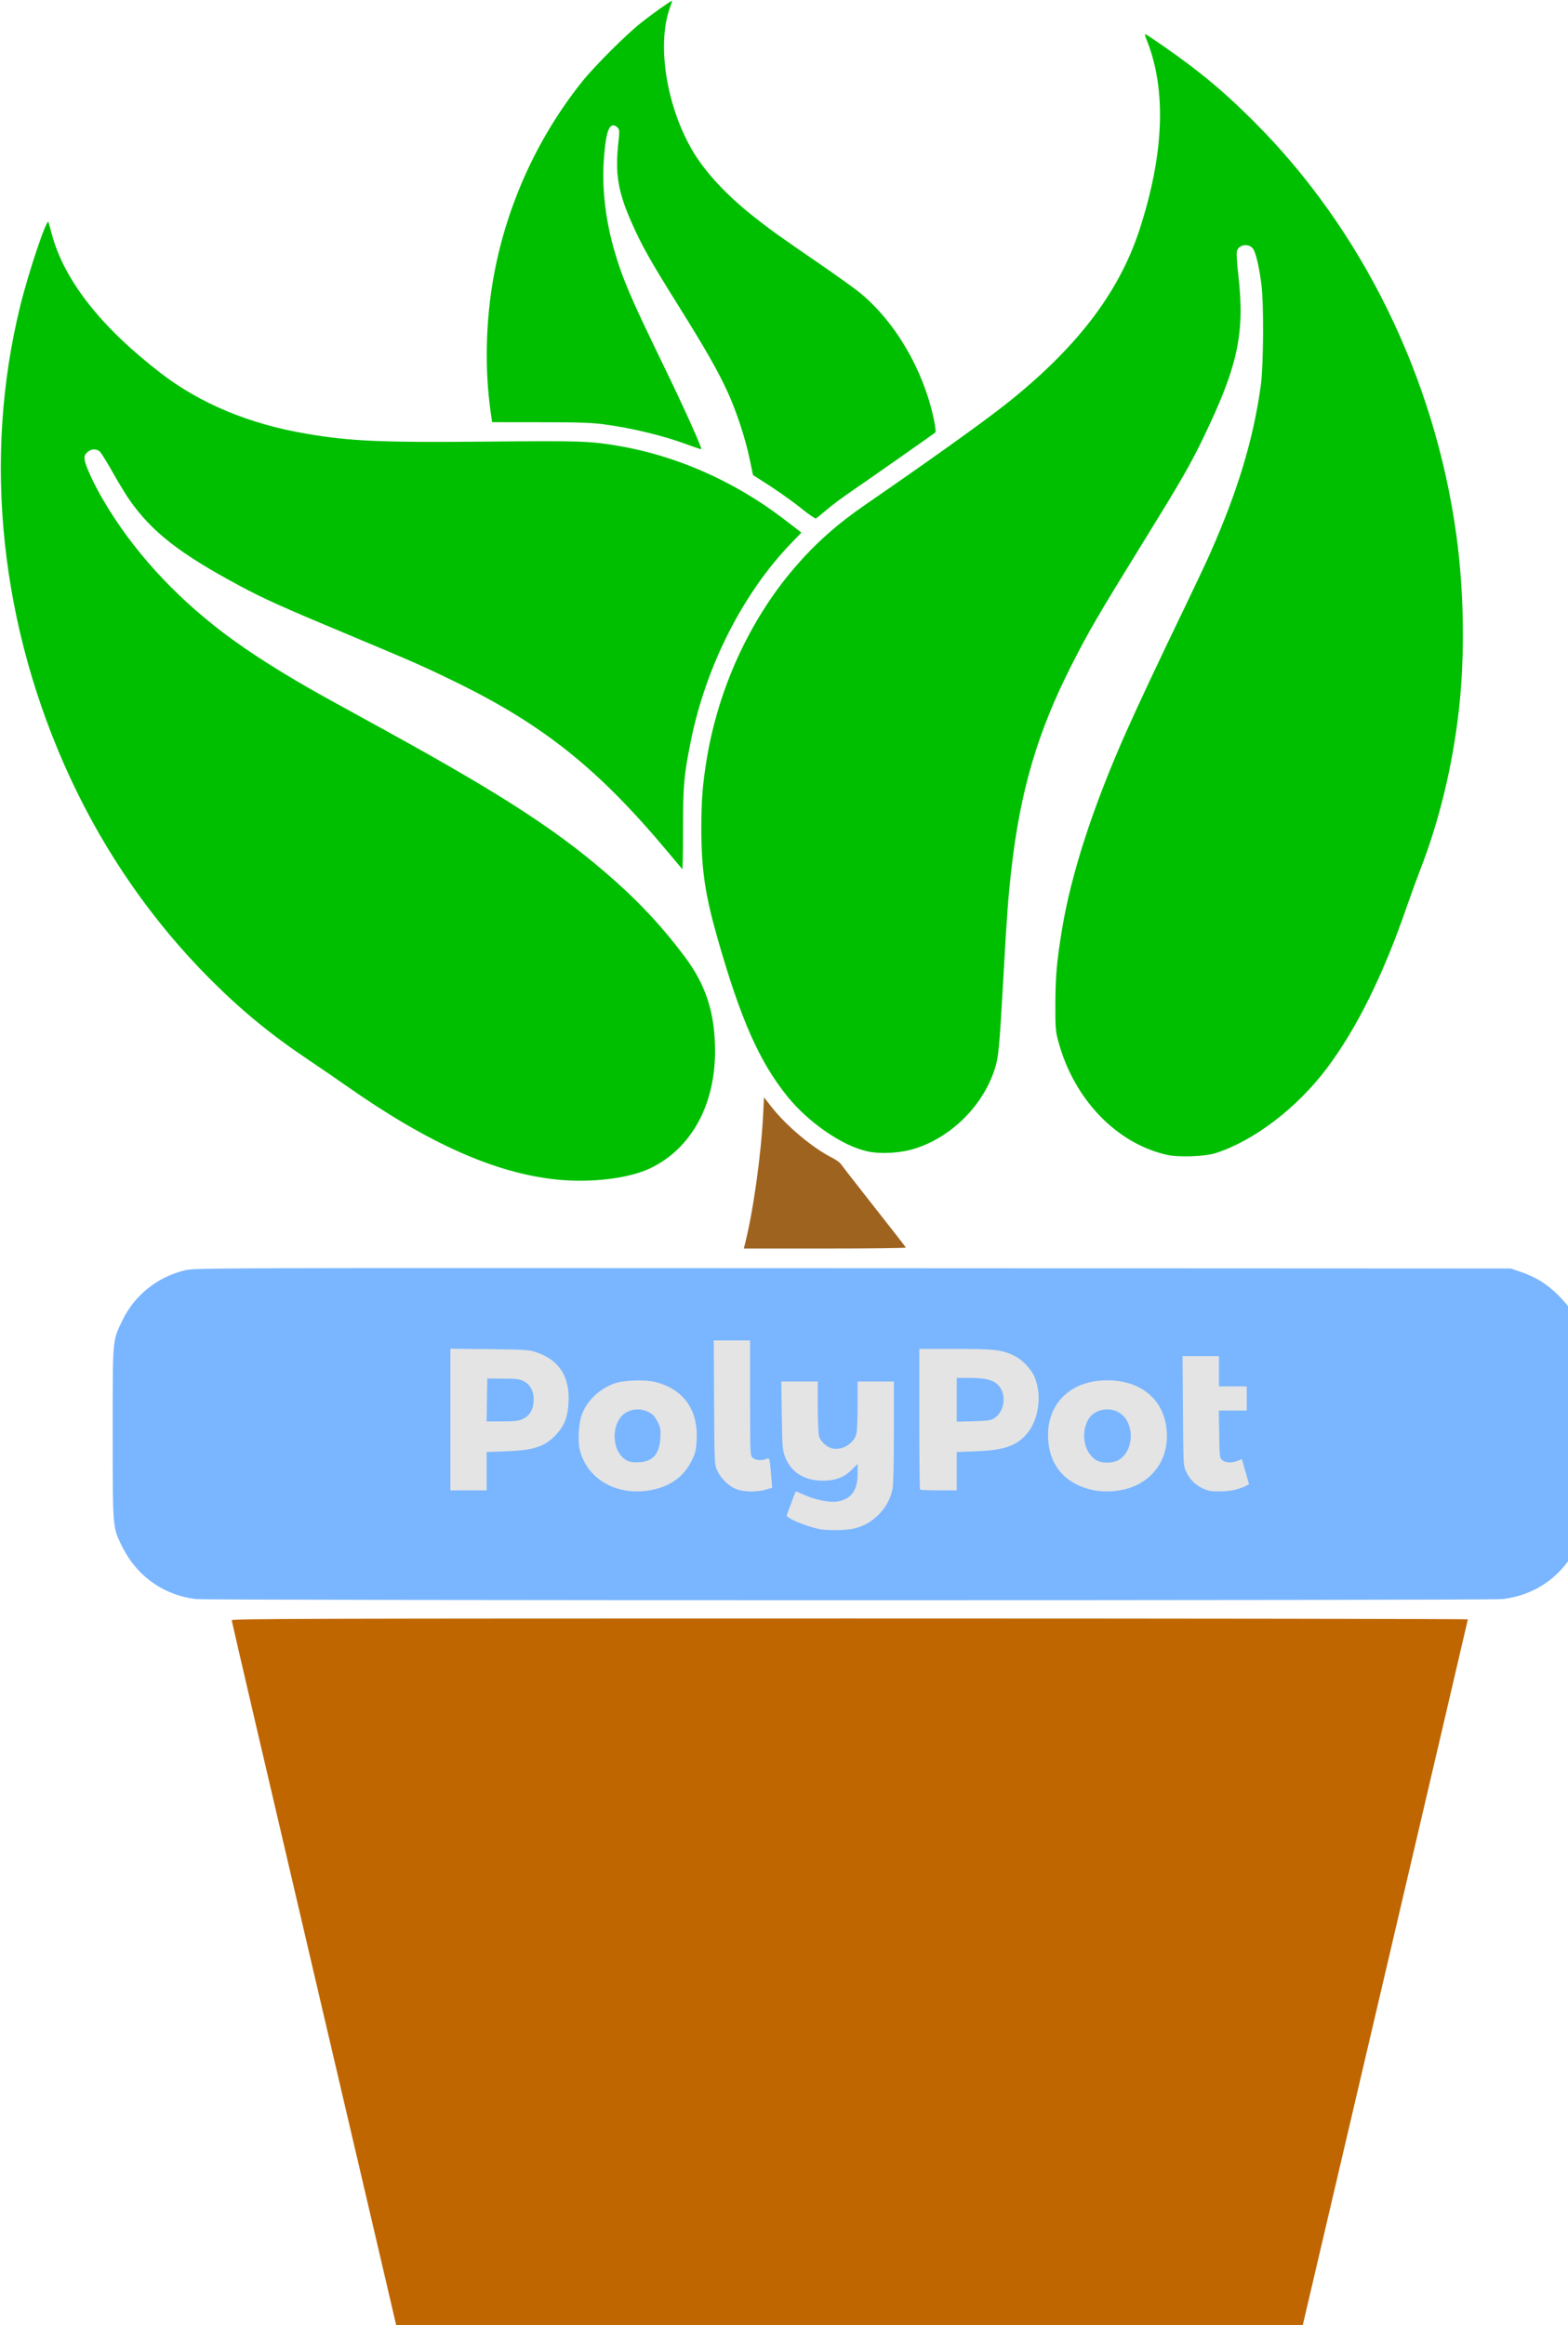 <?xml version="1.0" encoding="UTF-8" standalone="no"?>
<!-- Created with Inkscape (http://www.inkscape.org/) -->

<svg
   xmlns:dc="http://purl.org/dc/elements/1.1/"
   xmlns:cc="http://creativecommons.org/ns#"
   xmlns:rdf="http://www.w3.org/1999/02/22-rdf-syntax-ns#"
   xmlns:svg="http://www.w3.org/2000/svg"
   xmlns="http://www.w3.org/2000/svg"
   xmlns:sodipodi="http://sodipodi.sourceforge.net/DTD/sodipodi-0.dtd"
   xmlns:inkscape="http://www.inkscape.org/namespaces/inkscape"
   version="1.1"
   id="svg869"
   width="16.194"
   height="24"
   viewBox="0 0 16.194 24"
   sodipodi:docname="pot.svg"
   inkscape:version="0.92.2 (5c3e80d, 2017-08-06)"
   inkscape:export-filename="/home/n4th4/Projets/PolyPot/logo/sources.svg.png"
   inkscape:export-xdpi="47.990002"
   inkscape:export-ydpi="47.990002">
  <defs
     id="defs873" />
  <sodipodi:namedview
     pagecolor="#ffffff"
     bordercolor="#666666"
     borderopacity="1"
     objecttolerance="10"
     gridtolerance="10"
     guidetolerance="10"
     inkscape:pageopacity="0"
     inkscape:pageshadow="2"
     inkscape:window-width="1920"
     inkscape:window-height="1019"
     id="namedview871"
     showgrid="false"
     inkscape:zoom="16"
     inkscape:cx="-4.1063837"
     inkscape:cy="15.956162"
     inkscape:window-x="0"
     inkscape:window-y="0"
     inkscape:window-maximized="1"
     inkscape:current-layer="logo-color"
     fit-margin-top="0"
     fit-margin-left="0"
     fit-margin-bottom="0"
     fit-margin-right="0"
     inkscape:pagecheckerboard="true" />
  <g
     id="logo-color"
     inkscape:label="#logo-color"
     inkscape:export-xdpi="192"
     inkscape:export-ydpi="192"
     transform="translate(-20.218,-618.75)">
    <g
       id="g846"
       transform="matrix(0.039,0,0,0.039,19.438,617.95)">
      <path
         style="fill:#bf6600;fill-opacity:1;stroke:none;stroke-width:1;stroke-miterlimit:4;stroke-dasharray:none;stroke-opacity:1"
         d="m 126.478,642.634 c 0,-0.098 -10.152,-43.523 -22.56,-96.498 -12.408,-52.976 -22.56,-96.527 -22.56,-96.782 0,-0.402 21.206,-0.462 163.68,-0.462 90.024,0 163.676,0.108 163.671,0.24 -0.01,0.132 -10.199,43.728 -22.653,96.88 l -22.644,96.64 -118.467,0.08 c -65.157,0.044 -118.467,-7e-5 -118.467,-0.098 z"
         id="path1126"
         inkscape:connector-curvature="0" />
      <path
         style="fill:#7ab6ff;fill-opacity:1;stroke:none;stroke-width:1;stroke-miterlimit:4;stroke-dasharray:none;stroke-opacity:1"
         d="m 71.975,443.754 c -8.772,-1.02 -15.964,-6.219 -19.866,-14.363 -2.285,-4.767 -2.271,-4.584 -2.271,-29.619 0,-25.315 -0.092,-24.245 2.564,-29.76 3.224,-6.695 9.294,-11.554 16.6,-13.289 2.647,-0.629 4.181,-0.633 176.873,-0.552 l 174.203,0.082 2.56,0.878 c 4.162,1.428 7.042,3.219 10.112,6.29 3.071,3.071 4.862,5.95 6.29,10.112 l 0.878,2.56 v 23.68 23.68 l -0.75,2.4 c -3.135,10.035 -11.118,16.736 -21.33,17.905 -3.456,0.395 -342.459,0.393 -345.863,-0.003 z"
         id="path1124"
         inkscape:connector-curvature="0" />
      <path
         style="fill:#e4e4e4;fill-opacity:1;stroke:none;stroke-width:1;stroke-miterlimit:4;stroke-dasharray:none;stroke-opacity:1"
         d="m 246.261,425.054 c 2.602,-0.678 4.231,-1.587 6.23,-3.477 2.016,-1.906 3.385,-4.405 3.88,-7.078 0.215,-1.163 0.348,-6.943 0.348,-15.105 v -13.221 h -4.8 -4.8 v 6.32 c -9e-4,3.6 -0.153,6.864 -0.353,7.585 -0.704,2.537 -3.615,4.32 -6.247,3.826 -1.526,-0.286 -3.224,-1.82 -3.628,-3.277 -0.179,-0.645 -0.327,-4.162 -0.328,-7.814 v -6.64 h -4.836 -4.836 l 0.142,9.04 c 0.134,8.497 0.187,9.154 0.882,10.941 1.568,4.033 5.099,6.259 9.928,6.259 3.404,0 5.69,-0.86 7.741,-2.911 l 1.539,-1.539 -0.01,2.625 c -0.011,4.273 -1.509,6.493 -4.892,7.251 -2.375,0.532 -6.558,-0.321 -10.216,-2.085 -0.658,-0.317 -1.245,-0.515 -1.304,-0.439 -0.085,0.108 -1.238,3.156 -2.36,6.24 -0.247,0.678 4.5,2.728 8.38,3.619 2.076,0.477 7.513,0.409 9.543,-0.12 z"
         id="path1122"
         inkscape:connector-curvature="0" />
      <path
         style="fill:#e4e4e4;fill-opacity:1;stroke:none;stroke-width:1;stroke-miterlimit:4;stroke-dasharray:none;stroke-opacity:1"
         d="m 192.878,414.809 c 4.878,-1.029 8.339,-3.637 10.332,-7.787 0.998,-2.077 1.147,-2.721 1.282,-5.535 0.377,-7.836 -3.489,-13.247 -10.833,-15.163 -2.893,-0.755 -8.699,-0.523 -11.214,0.447 -3.874,1.495 -6.957,4.473 -8.327,8.041 -0.862,2.245 -1.162,6.926 -0.597,9.32 1.9,8.058 10.163,12.615 19.357,10.677 z"
         id="path1120"
         inkscape:connector-curvature="0" />
      <path
         style="fill:#7ab6ff;fill-opacity:1;stroke:none;stroke-width:1;stroke-miterlimit:4;stroke-dasharray:none;stroke-opacity:1"
         d="m 186.056,407.091 c -4.346,-2.213 -4.399,-10.533 -0.083,-12.816 1.844,-0.975 3.95,-0.979 5.815,-0.011 1.082,0.561 1.62,1.139 2.312,2.48 0.8,1.551 0.889,2.018 0.789,4.148 -0.209,4.421 -1.953,6.471 -5.655,6.642 -1.512,0.07 -2.418,-0.056 -3.178,-0.443 z"
         id="path1118"
         inkscape:connector-curvature="0" />
      <path
         style="fill:#e4e4e4;fill-opacity:1;stroke:none;stroke-width:1;stroke-miterlimit:4;stroke-dasharray:none;stroke-opacity:1"
         d="m 222.782,414.787 1.7,-0.505 -0.218,-2.775 c -0.12,-1.526 -0.3,-3.305 -0.399,-3.953 -0.169,-1.096 -0.236,-1.157 -0.965,-0.88 -1.321,0.502 -2.929,0.35 -3.622,-0.342 -0.622,-0.622 -0.64,-1.067 -0.64,-15.84 v -15.2 h -4.811 -4.811 l 0.091,16.4 c 0.091,16.351 0.093,16.405 0.83,18.032 0.951,2.1 3.041,4.14 5.042,4.922 1.973,0.77 5.472,0.834 7.803,0.142 z"
         id="path1116"
         inkscape:connector-curvature="0" />
      <path
         style="fill:#e4e4e4;fill-opacity:1;stroke:none;stroke-width:1;stroke-miterlimit:4;stroke-dasharray:none;stroke-opacity:1"
         d="m 317.352,414.808 c 8.261,-1.75 12.967,-8.989 11.359,-17.471 -1.351,-7.125 -7.24,-11.485 -15.513,-11.485 -10.34,0 -16.762,7.003 -15.506,16.908 0.529,4.174 2.578,7.6 5.817,9.727 3.889,2.555 8.829,3.382 13.843,2.32 z"
         id="path1114"
         inkscape:connector-curvature="0" />
      <path
         style="fill:#7ab6ff;fill-opacity:1;stroke:none;stroke-width:1;stroke-miterlimit:4;stroke-dasharray:none;stroke-opacity:1"
         d="m 310.133,406.885 c -3.015,-2.032 -3.952,-6.804 -2.055,-10.472 1.619,-3.13 6.392,-3.867 9.114,-1.408 3.415,3.085 2.858,9.786 -0.992,11.95 -1.677,0.942 -4.615,0.908 -6.067,-0.071 z"
         id="path1112"
         inkscape:connector-curvature="0" />
      <path
         style="fill:#e4e4e4;fill-opacity:1;stroke:none;stroke-width:1;stroke-miterlimit:4;stroke-dasharray:none;stroke-opacity:1"
         d="m 347.067,414.812 c 1.014,-0.264 2.26,-0.696 2.77,-0.959 l 0.927,-0.479 -0.434,-1.521 c -0.239,-0.836 -0.665,-2.341 -0.947,-3.343 l -0.512,-1.822 -1.106,0.462 c -1.527,0.638 -3.152,0.578 -4.051,-0.149 -0.741,-0.599 -0.757,-0.734 -0.855,-6.88 l -0.099,-6.269 h 3.699 3.699 v -3.2 -3.2 h -3.68 -3.68 v -4 -4 h -4.818 -4.818 l 0.098,14.48 c 0.094,13.91 0.124,14.537 0.767,15.92 1.226,2.638 3.128,4.297 5.891,5.141 1.371,0.419 5.221,0.321 7.149,-0.181 z"
         id="path1110"
         inkscape:connector-curvature="0" />
      <path
         style="fill:#e4e4e4;fill-opacity:1;stroke:none;stroke-width:1;stroke-miterlimit:4;stroke-dasharray:none;stroke-opacity:1"
         d="m 148.878,409.901 v -5.071 l 5.2,-0.193 c 7.386,-0.274 10.312,-1.271 13.287,-4.526 2.16,-2.363 2.986,-4.569 3.193,-8.52 0.352,-6.74 -2.512,-11.148 -8.56,-13.171 -1.928,-0.645 -2.836,-0.705 -12.4,-0.816 l -10.32,-0.12 v 18.744 18.744 h 4.8 4.8 z"
         id="path1108"
         inkscape:connector-curvature="0" />
      <path
         style="fill:#7ab6ff;fill-opacity:1;stroke:none;stroke-width:1;stroke-miterlimit:4;stroke-dasharray:none;stroke-opacity:1"
         d="m 148.951,391.052 0.087,-5.68 4.16,0.022 c 3.659,0.02 4.327,0.109 5.547,0.74 1.849,0.957 2.74,2.865 2.552,5.464 -0.162,2.234 -1.11,3.689 -2.947,4.524 -1.056,0.48 -2.107,0.597 -5.399,0.603 l -4.087,0.007 z"
         id="path1106"
         inkscape:connector-curvature="0" />
      <path
         style="fill:#e4e4e4;fill-opacity:1;stroke:none;stroke-width:1;stroke-miterlimit:4;stroke-dasharray:none;stroke-opacity:1"
         d="m 273.358,409.901 v -5.071 l 5.04,-0.196 c 7.302,-0.285 10.492,-1.322 13.241,-4.304 3.301,-3.582 4.361,-9.962 2.486,-14.974 -0.861,-2.301 -3.253,-4.89 -5.563,-6.021 -3.194,-1.564 -5.173,-1.792 -15.603,-1.798 l -9.52,-0.006 v 18.507 c 0,10.179 0.096,18.603 0.213,18.72 0.117,0.117 2.349,0.213 4.96,0.213 h 4.747 z"
         id="path1104"
         inkscape:connector-curvature="0" />
      <path
         style="fill:#7ab6ff;fill-opacity:1;stroke:none;stroke-width:1;stroke-miterlimit:4;stroke-dasharray:none;stroke-opacity:1"
         d="m 273.358,391.003 v -5.791 h 3.184 c 4.086,0 6.181,0.454 7.518,1.627 2.618,2.298 2.157,7.287 -0.84,9.093 -0.894,0.539 -1.757,0.657 -5.462,0.751 l -4.4,0.111 z"
         id="path1102"
         inkscape:connector-curvature="0" />
      <path
         style="fill:#9f6320;fill-opacity:1;stroke:none;stroke-width:1;stroke-miterlimit:4;stroke-dasharray:none;stroke-opacity:1"
         d="m 217.196,350.092 c 2.22,-8.597 4.354,-23.714 4.902,-34.728 l 0.22,-4.408 1.91,2.441 c 4.016,5.131 10.914,10.921 16.177,13.578 0.997,0.503 2.032,1.248 2.3,1.656 0.268,0.407 2.991,3.921 6.05,7.808 8.598,10.923 10.994,14.002 11.109,14.278 0.059,0.14 -9.569,0.255 -21.395,0.255 h -21.501 z"
         id="path1100"
         inkscape:connector-curvature="0" />
      <path
         style="fill:#00bf00;fill-opacity:1;stroke:none;stroke-width:1;stroke-miterlimit:4;stroke-dasharray:none;stroke-opacity:1"
         d="m 167.278,332.698 c -16.273,-1.711 -33.913,-9.586 -55.623,-24.834 -2.609,-1.832 -7.073,-4.89 -9.92,-6.796 -9.903,-6.628 -17.723,-13.038 -25.979,-21.294 -15.26,-15.26 -27.858,-33.345 -37.118,-53.282 -18.588,-40.021 -23.299,-84.461 -13.261,-125.081 2.237,-9.053 7.034,-23.292 7.451,-22.119 0.094,0.264 0.476,1.632 0.848,3.04 3.254,12.292 12.96,24.692 28.962,36.997 10.412,8.007 23.43,13.423 38.364,15.961 11.913,2.025 19.833,2.369 48.356,2.103 24.388,-0.227 26.843,-0.146 34.4,1.132 15.238,2.577 30.474,9.266 43.36,19.035 1.936,1.468 3.876,2.95 4.31,3.295 l 0.79,0.626 -2.722,2.826 c -12.764,13.249 -22.538,32.498 -26.539,52.266 -1.853,9.157 -2.079,11.693 -2.079,23.424 -3e-4,5.931 -0.092,10.683 -0.204,10.56 -0.112,-0.123 -1.828,-2.168 -3.814,-4.544 -18.25,-21.84 -32.773,-33.495 -55.822,-44.796 -8.505,-4.17 -11.363,-5.432 -28.685,-12.671 -17.752,-7.418 -22.395,-9.505 -28.911,-12.999 -15.826,-8.485 -23.156,-14.188 -29.115,-22.655 -0.929,-1.32 -2.945,-4.632 -4.48,-7.36 -1.535,-2.728 -3.081,-5.212 -3.436,-5.52 -0.943,-0.819 -2.376,-0.707 -3.345,0.263 -0.706,0.706 -0.794,1.005 -0.618,2.1 0.257,1.607 2.445,6.311 4.841,10.411 7.669,13.117 18.491,25.075 31.882,35.231 7.03,5.331 16.376,11.238 27.306,17.256 3.52,1.938 10.792,5.941 16.16,8.894 31.748,17.469 46.316,27.046 60.621,39.851 6.825,6.11 12.365,12.14 17.927,19.514 5.769,7.649 8.177,15.093 8.169,25.256 -0.01,14.269 -6.323,25.699 -17.062,30.894 -5.693,2.753 -15.856,3.979 -25.014,3.016 z"
         id="path1098"
         inkscape:connector-curvature="0" />
      <path
         style="fill:#00bf00;fill-opacity:1;stroke:none;stroke-width:1;stroke-miterlimit:4;stroke-dasharray:none;stroke-opacity:1"
         d="m 329.038,326.175 c -13.344,-2.987 -24.6,-14.684 -28.728,-29.852 -0.793,-2.913 -0.846,-3.538 -0.833,-9.831 0.015,-7.549 0.358,-11.454 1.749,-19.931 2.419,-14.738 8.241,-32.646 17.031,-52.389 3.197,-7.18 8.851,-19.204 15.5,-32.96 2.637,-5.456 5.624,-11.792 6.638,-14.08 7.414,-16.731 11.486,-30.206 13.492,-44.64 0.709,-5.101 0.813,-21.443 0.17,-26.56 -0.588,-4.675 -1.499,-8.594 -2.226,-9.573 -1.096,-1.475 -3.605,-1.193 -4.24,0.475 -0.2,0.527 -0.079,2.747 0.37,6.781 1.708,15.328 -0.181,23.934 -9.461,43.096 -3.41,7.041 -5.793,11.165 -16.01,27.702 -11.676,18.899 -14.203,23.237 -18.736,32.16 -9.051,17.818 -13.612,33.358 -15.967,54.401 -0.833,7.443 -1.143,11.681 -2.117,28.959 -1.02,18.08 -1.249,20.474 -2.255,23.568 -3.131,9.633 -11.315,17.825 -20.938,20.957 -3.847,1.252 -9.067,1.581 -12.732,0.801 -6.572,-1.399 -15.625,-7.599 -21.23,-14.54 -7.371,-9.127 -12.286,-20.19 -18.339,-41.275 -3.478,-12.117 -4.466,-18.766 -4.457,-29.991 0.01,-7.082 0.36,-11.53 1.434,-18.028 3.102,-18.759 11.357,-36.762 23.192,-50.578 5.561,-6.492 11.289,-11.582 19.012,-16.893 15.996,-11.001 30.438,-21.315 36.406,-25.997 19.048,-14.946 30.473,-29.742 35.973,-46.584 6.562,-20.096 7.208,-37.195 1.901,-50.341 -0.426,-1.056 -0.534,-1.611 -0.283,-1.462 1.989,1.177 7.93,5.322 11.444,7.983 6.38,4.833 11.012,8.896 17.299,15.171 28.675,28.622 47.847,67.779 53.569,109.408 2.061,14.998 2.295,32.12 0.635,46.6 -1.671,14.584 -5.152,28.96 -10.111,41.76 -1.057,2.728 -2.714,7.264 -3.683,10.08 -6.149,17.874 -13.273,32.256 -21.16,42.72 -7.918,10.504 -19.317,19.189 -29.44,22.429 -2.818,0.902 -9.769,1.147 -12.868,0.453 z"
         id="path1096"
         inkscape:connector-curvature="0" />
      <path
         style="fill:#00bf00;fill-opacity:1;stroke:none;stroke-width:1;stroke-miterlimit:4;stroke-dasharray:none;stroke-opacity:1"
         d="m 232.435,155.263 c -3.091,-2.47 -6.988,-5.201 -11.251,-7.883 l -1.775,-1.116 -0.896,-4.286 c -1.136,-5.434 -3.432,-12.43 -5.764,-17.566 -2.539,-5.591 -6.007,-11.669 -13.328,-23.36 -7.17,-11.45 -9.462,-15.521 -12.122,-21.533 -3.695,-8.352 -4.465,-13.068 -3.52,-21.551 0.306,-2.741 0.284,-3.122 -0.21,-3.667 -0.303,-0.335 -0.813,-0.609 -1.134,-0.609 -1.349,0 -2.058,2.532 -2.52,8.986 -0.541,7.567 0.404,15.919 2.702,23.906 2.211,7.682 4.327,12.632 13.231,30.948 5.152,10.598 10.105,21.59 9.845,21.85 -0.065,0.065 -1.511,-0.403 -3.212,-1.04 -6.531,-2.446 -14.83,-4.482 -22.458,-5.51 -3.296,-0.444 -6.632,-0.556 -16.907,-0.567 l -12.8,-0.014 -0.368,-2.56 c -1.653,-11.506 -1.339,-24.636 0.871,-36.48 3.482,-18.657 11.529,-36.293 23.283,-51.028 3.292,-4.126 11.626,-12.446 15.681,-15.654 3.029,-2.396 7.822,-5.799 8.167,-5.799 0.079,0 -0.118,0.69 -0.439,1.533 -3.612,9.507 -1.207,25.712 5.585,37.628 3.317,5.819 8.98,11.998 16.339,17.829 4.53,3.588 6.555,5.041 17.6,12.621 4.576,3.141 9.414,6.613 10.751,7.716 9.357,7.723 16.709,20.297 19.495,33.341 0.393,1.838 0.584,3.422 0.43,3.566 -0.313,0.292 -17.487,12.332 -21.396,14.999 -3.528,2.407 -5.7,4.029 -7.979,5.957 -1.068,0.903 -2.085,1.722 -2.261,1.821 -0.176,0.098 -1.816,-1.017 -3.644,-2.478 z"
         id="logo-wireframe-8"
         inkscape:connector-curvature="0" />
    </g>
  </g>
</svg>
